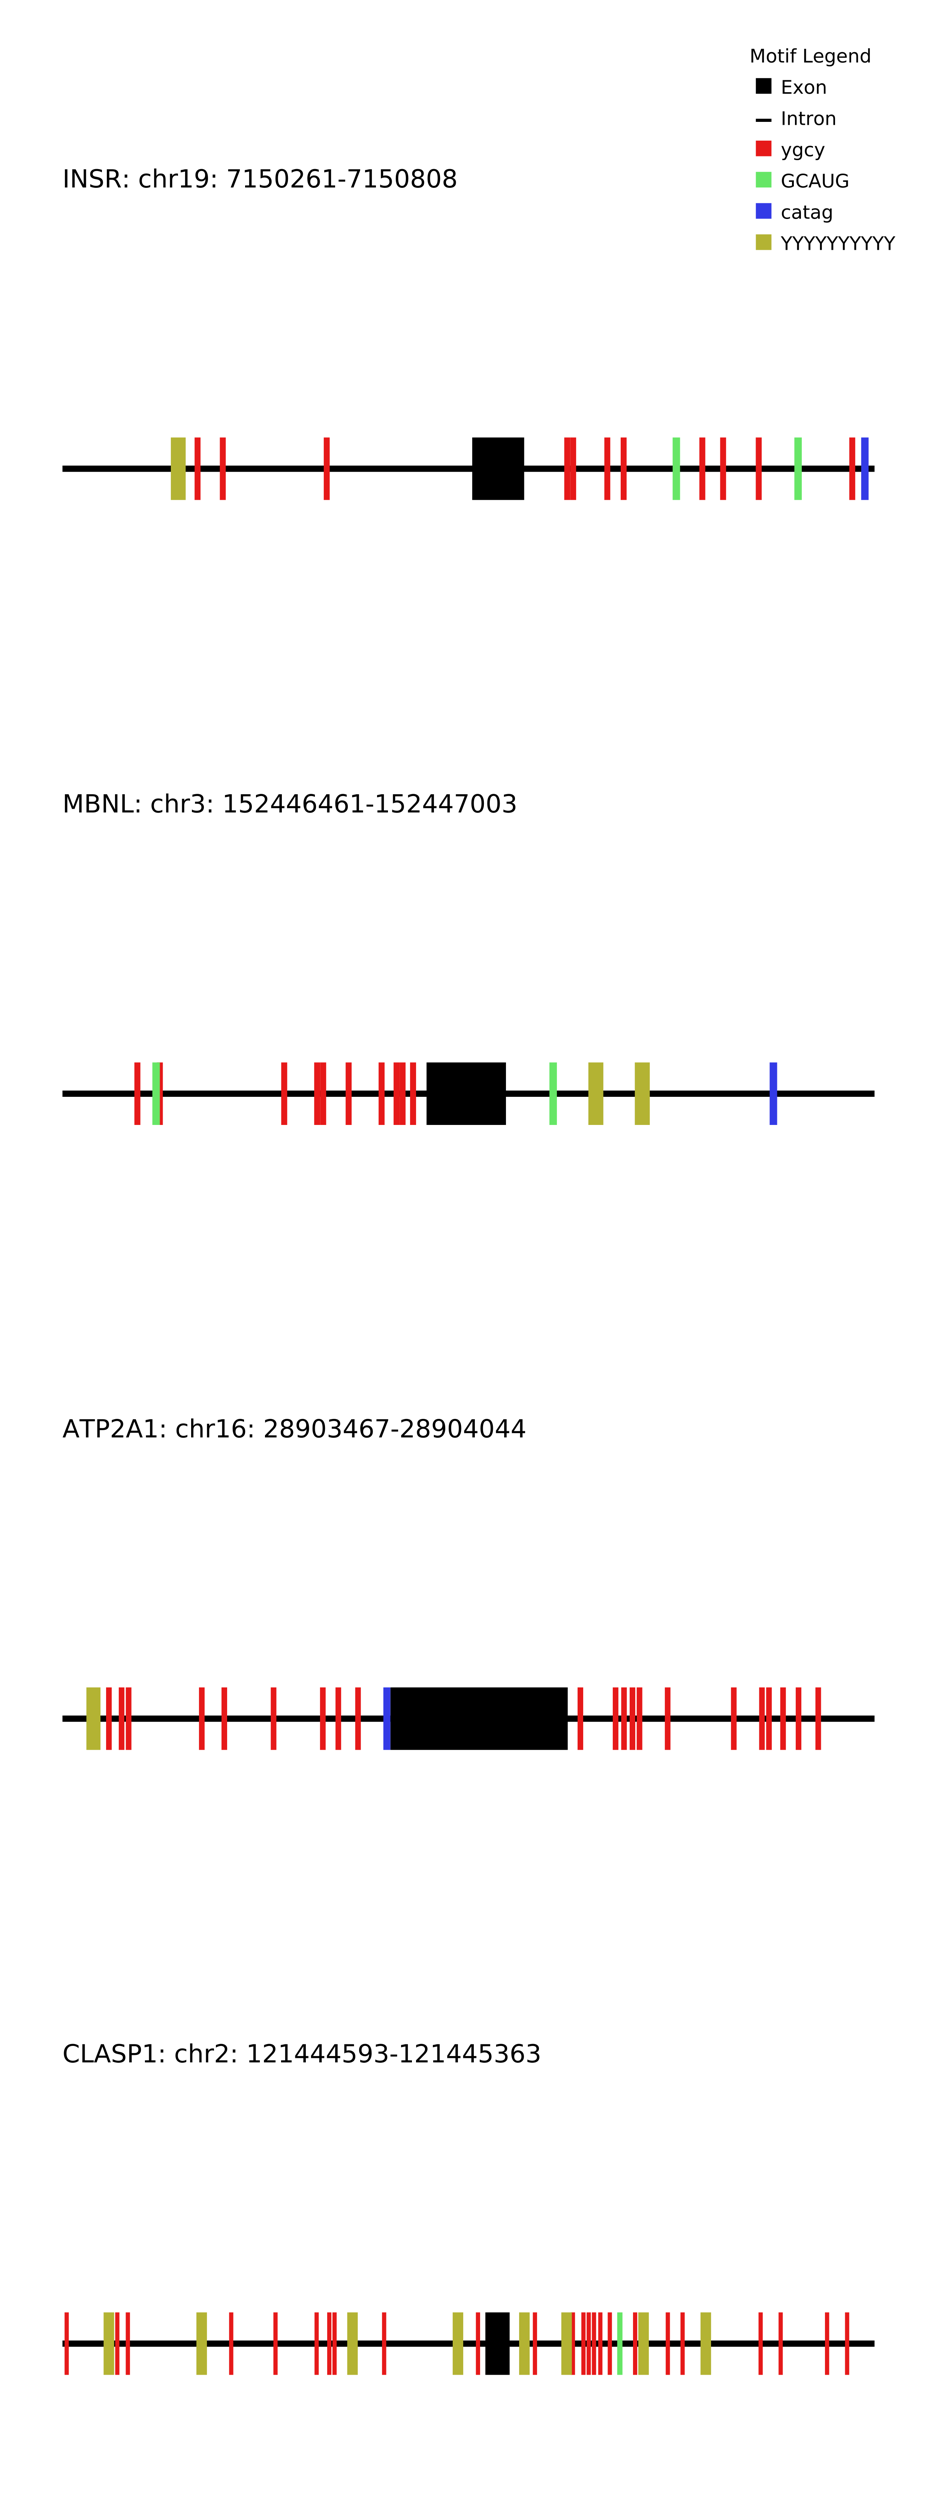 <?xml version="1.0" encoding="UTF-8"?>
<svg xmlns="http://www.w3.org/2000/svg" xmlns:xlink="http://www.w3.org/1999/xlink" width="1500pt" height="4000pt" viewBox="0 0 1500 4000" version="1.1">
<defs>
<g>
<symbol overflow="visible" id="glyph0-0">
<path style="stroke:none;" d="M 2 7.078 L 2 -28.203 L 22 -28.203 L 22 7.078 Z M 4.234 4.844 L 19.766 4.844 L 19.766 -25.953 L 4.234 -25.953 Z M 4.234 4.844 "/>
</symbol>
<symbol overflow="visible" id="glyph0-1">
<path style="stroke:none;" d="M 3.922 -29.156 L 7.875 -29.156 L 7.875 0 L 3.922 0 Z M 3.922 -29.156 "/>
</symbol>
<symbol overflow="visible" id="glyph0-2">
<path style="stroke:none;" d="M 3.922 -29.156 L 9.234 -29.156 L 22.172 -4.766 L 22.172 -29.156 L 26 -29.156 L 26 0 L 20.688 0 L 7.75 -24.391 L 7.75 0 L 3.922 0 Z M 3.922 -29.156 "/>
</symbol>
<symbol overflow="visible" id="glyph0-3">
<path style="stroke:none;" d="M 21.406 -28.203 L 21.406 -24.359 C 19.906 -25.078 18.488 -25.609 17.156 -25.953 C 15.832 -26.305 14.555 -26.484 13.328 -26.484 C 11.172 -26.484 9.508 -26.066 8.344 -25.234 C 7.188 -24.398 6.609 -23.219 6.609 -21.688 C 6.609 -20.395 6.992 -19.422 7.766 -18.766 C 8.535 -18.109 10.004 -17.578 12.172 -17.172 L 14.547 -16.688 C 17.492 -16.125 19.664 -15.133 21.062 -13.719 C 22.469 -12.312 23.172 -10.422 23.172 -8.047 C 23.172 -5.223 22.223 -3.082 20.328 -1.625 C 18.43 -0.164 15.656 0.562 12 0.562 C 10.613 0.562 9.141 0.406 7.578 0.094 C 6.023 -0.219 4.414 -0.68 2.75 -1.297 L 2.75 -5.359 C 4.352 -4.453 5.922 -3.77 7.453 -3.312 C 8.992 -2.863 10.508 -2.641 12 -2.641 C 14.25 -2.641 15.984 -3.082 17.203 -3.969 C 18.43 -4.852 19.047 -6.113 19.047 -7.75 C 19.047 -9.188 18.602 -10.305 17.719 -11.109 C 16.844 -11.922 15.406 -12.531 13.406 -12.938 L 11 -13.406 C 8.051 -13.988 5.922 -14.906 4.609 -16.156 C 3.297 -17.406 2.641 -19.145 2.641 -21.375 C 2.641 -23.945 3.547 -25.973 5.359 -27.453 C 7.18 -28.941 9.688 -29.688 12.875 -29.688 C 14.238 -29.688 15.629 -29.562 17.047 -29.312 C 18.473 -29.07 19.926 -28.703 21.406 -28.203 Z M 21.406 -28.203 "/>
</symbol>
<symbol overflow="visible" id="glyph0-4">
<path style="stroke:none;" d="M 17.75 -13.672 C 18.602 -13.391 19.426 -12.781 20.219 -11.844 C 21.02 -10.906 21.828 -9.613 22.641 -7.969 L 26.641 0 L 22.406 0 L 18.672 -7.484 C 17.711 -9.43 16.781 -10.723 15.875 -11.359 C 14.969 -12.004 13.734 -12.328 12.172 -12.328 L 7.875 -12.328 L 7.875 0 L 3.922 0 L 3.922 -29.156 L 12.828 -29.156 C 16.16 -29.156 18.645 -28.457 20.281 -27.062 C 21.926 -25.676 22.75 -23.578 22.75 -20.766 C 22.75 -18.93 22.32 -17.406 21.469 -16.188 C 20.625 -14.977 19.383 -14.141 17.75 -13.672 Z M 7.875 -25.922 L 7.875 -15.562 L 12.828 -15.562 C 14.734 -15.562 16.172 -16 17.141 -16.875 C 18.109 -17.758 18.594 -19.055 18.594 -20.766 C 18.594 -22.473 18.109 -23.758 17.141 -24.625 C 16.172 -25.488 14.734 -25.922 12.828 -25.922 Z M 7.875 -25.922 "/>
</symbol>
<symbol overflow="visible" id="glyph0-5">
<path style="stroke:none;" d="M 4.688 -4.969 L 8.812 -4.969 L 8.812 0 L 4.688 0 Z M 4.688 -20.688 L 8.812 -20.688 L 8.812 -15.719 L 4.688 -15.719 Z M 4.688 -20.688 "/>
</symbol>
<symbol overflow="visible" id="glyph0-6">
<path style="stroke:none;" d=""/>
</symbol>
<symbol overflow="visible" id="glyph0-7">
<path style="stroke:none;" d="M 19.516 -21.031 L 19.516 -17.672 C 18.492 -18.234 17.473 -18.656 16.453 -18.938 C 15.43 -19.219 14.398 -19.359 13.359 -19.359 C 11.023 -19.359 9.211 -18.617 7.922 -17.141 C 6.641 -15.66 6 -13.586 6 -10.922 C 6 -8.254 6.641 -6.18 7.922 -4.703 C 9.211 -3.223 11.023 -2.484 13.359 -2.484 C 14.398 -2.484 15.43 -2.625 16.453 -2.906 C 17.473 -3.188 18.492 -3.602 19.516 -4.156 L 19.516 -0.844 C 18.516 -0.375 17.473 -0.023 16.391 0.203 C 15.316 0.441 14.176 0.562 12.969 0.562 C 9.676 0.562 7.055 -0.469 5.109 -2.531 C 3.172 -4.602 2.203 -7.398 2.203 -10.922 C 2.203 -14.484 3.18 -17.285 5.141 -19.328 C 7.109 -21.379 9.797 -22.406 13.203 -22.406 C 14.305 -22.406 15.383 -22.289 16.438 -22.062 C 17.5 -21.832 18.523 -21.488 19.516 -21.031 Z M 19.516 -21.031 "/>
</symbol>
<symbol overflow="visible" id="glyph0-8">
<path style="stroke:none;" d="M 21.953 -13.203 L 21.953 0 L 18.359 0 L 18.359 -13.094 C 18.359 -15.156 17.953 -16.703 17.141 -17.734 C 16.336 -18.766 15.129 -19.281 13.516 -19.281 C 11.578 -19.281 10.047 -18.66 8.922 -17.422 C 7.805 -16.18 7.25 -14.492 7.25 -12.359 L 7.25 0 L 3.641 0 L 3.641 -30.391 L 7.25 -30.391 L 7.25 -18.484 C 8.102 -19.797 9.113 -20.773 10.281 -21.422 C 11.445 -22.078 12.789 -22.406 14.312 -22.406 C 16.832 -22.406 18.734 -21.625 20.016 -20.062 C 21.305 -18.508 21.953 -16.223 21.953 -13.203 Z M 21.953 -13.203 "/>
</symbol>
<symbol overflow="visible" id="glyph0-9">
<path style="stroke:none;" d="M 16.453 -18.516 C 16.047 -18.754 15.602 -18.926 15.125 -19.031 C 14.656 -19.145 14.133 -19.203 13.562 -19.203 C 11.531 -19.203 9.969 -18.539 8.875 -17.219 C 7.789 -15.895 7.25 -14 7.25 -11.531 L 7.25 0 L 3.641 0 L 3.641 -21.875 L 7.25 -21.875 L 7.25 -18.484 C 8 -19.805 8.977 -20.789 10.188 -21.438 C 11.406 -22.082 12.879 -22.406 14.609 -22.406 C 14.859 -22.406 15.129 -22.391 15.422 -22.359 C 15.723 -22.328 16.055 -22.273 16.422 -22.203 Z M 16.453 -18.516 "/>
</symbol>
<symbol overflow="visible" id="glyph0-10">
<path style="stroke:none;" d="M 4.969 -3.328 L 11.406 -3.328 L 11.406 -25.562 L 4.391 -24.156 L 4.391 -27.75 L 11.375 -29.156 L 15.312 -29.156 L 15.312 -3.328 L 21.766 -3.328 L 21.766 0 L 4.969 0 Z M 4.969 -3.328 "/>
</symbol>
<symbol overflow="visible" id="glyph0-11">
<path style="stroke:none;" d="M 4.391 -0.609 L 4.391 -4.203 C 5.379 -3.734 6.379 -3.375 7.391 -3.125 C 8.41 -2.875 9.41 -2.75 10.391 -2.75 C 12.992 -2.75 14.984 -3.625 16.359 -5.375 C 17.734 -7.133 18.52 -9.797 18.719 -13.359 C 17.957 -12.242 17 -11.383 15.844 -10.781 C 14.688 -10.188 13.406 -9.891 12 -9.891 C 9.082 -9.891 6.77 -10.77 5.062 -12.531 C 3.363 -14.289 2.516 -16.703 2.516 -19.766 C 2.516 -22.766 3.398 -25.164 5.172 -26.969 C 6.941 -28.781 9.301 -29.688 12.25 -29.688 C 15.625 -29.688 18.195 -28.395 19.969 -25.812 C 21.75 -23.227 22.641 -19.473 22.641 -14.547 C 22.641 -9.953 21.547 -6.285 19.359 -3.547 C 17.18 -0.805 14.25 0.562 10.562 0.562 C 9.57 0.562 8.566 0.461 7.547 0.266 C 6.535 0.078 5.484 -0.211 4.391 -0.609 Z M 12.25 -12.969 C 14.02 -12.969 15.422 -13.57 16.453 -14.781 C 17.492 -16 18.016 -17.66 18.016 -19.766 C 18.016 -21.859 17.492 -23.516 16.453 -24.734 C 15.422 -25.953 14.02 -26.562 12.25 -26.562 C 10.477 -26.562 9.07 -25.953 8.031 -24.734 C 7 -23.516 6.484 -21.859 6.484 -19.766 C 6.484 -17.66 7 -16 8.031 -14.781 C 9.07 -13.57 10.477 -12.969 12.25 -12.969 Z M 12.25 -12.969 "/>
</symbol>
<symbol overflow="visible" id="glyph0-12">
<path style="stroke:none;" d="M 3.281 -29.156 L 22.031 -29.156 L 22.031 -27.484 L 11.453 0 L 7.328 0 L 17.281 -25.844 L 3.281 -25.844 Z M 3.281 -29.156 "/>
</symbol>
<symbol overflow="visible" id="glyph0-13">
<path style="stroke:none;" d="M 4.312 -29.156 L 19.812 -29.156 L 19.812 -25.844 L 7.938 -25.844 L 7.938 -18.688 C 8.508 -18.883 9.082 -19.031 9.656 -19.125 C 10.227 -19.227 10.801 -19.281 11.375 -19.281 C 14.625 -19.281 17.195 -18.383 19.094 -16.594 C 21 -14.812 21.953 -12.398 21.953 -9.359 C 21.953 -6.223 20.973 -3.785 19.016 -2.047 C 17.066 -0.305 14.316 0.562 10.766 0.562 C 9.535 0.562 8.285 0.457 7.016 0.25 C 5.754 0.039 4.445 -0.27 3.094 -0.688 L 3.094 -4.656 C 4.258 -4.008 5.469 -3.531 6.719 -3.219 C 7.969 -2.906 9.289 -2.75 10.688 -2.75 C 12.938 -2.75 14.719 -3.344 16.031 -4.531 C 17.352 -5.719 18.016 -7.328 18.016 -9.359 C 18.016 -11.391 17.352 -12.992 16.031 -14.172 C 14.719 -15.359 12.938 -15.953 10.688 -15.953 C 9.633 -15.953 8.582 -15.832 7.531 -15.594 C 6.477 -15.363 5.406 -15.004 4.312 -14.516 Z M 4.312 -29.156 "/>
</symbol>
<symbol overflow="visible" id="glyph0-14">
<path style="stroke:none;" d="M 12.719 -26.562 C 10.688 -26.562 9.16 -25.562 8.141 -23.562 C 7.117 -21.562 6.609 -18.555 6.609 -14.547 C 6.609 -10.555 7.117 -7.562 8.141 -5.562 C 9.16 -3.562 10.688 -2.562 12.719 -2.562 C 14.758 -2.562 16.289 -3.562 17.312 -5.562 C 18.332 -7.562 18.844 -10.555 18.844 -14.547 C 18.844 -18.555 18.332 -21.562 17.312 -23.562 C 16.289 -25.562 14.758 -26.562 12.719 -26.562 Z M 12.719 -29.688 C 15.988 -29.688 18.484 -28.395 20.203 -25.812 C 21.93 -23.227 22.797 -19.473 22.797 -14.547 C 22.797 -9.641 21.93 -5.895 20.203 -3.312 C 18.484 -0.727 15.988 0.562 12.719 0.562 C 9.445 0.562 6.945 -0.727 5.219 -3.312 C 3.5 -5.895 2.641 -9.641 2.641 -14.547 C 2.641 -19.473 3.5 -23.227 5.219 -25.812 C 6.945 -28.395 9.445 -29.688 12.719 -29.688 Z M 12.719 -29.688 "/>
</symbol>
<symbol overflow="visible" id="glyph0-15">
<path style="stroke:none;" d="M 7.672 -3.328 L 21.453 -3.328 L 21.453 0 L 2.938 0 L 2.938 -3.328 C 4.426 -4.867 6.461 -6.945 9.047 -9.562 C 11.641 -12.176 13.266 -13.859 13.922 -14.609 C 15.191 -16.023 16.078 -17.223 16.578 -18.203 C 17.078 -19.191 17.328 -20.16 17.328 -21.109 C 17.328 -22.66 16.781 -23.926 15.688 -24.906 C 14.602 -25.883 13.191 -26.375 11.453 -26.375 C 10.211 -26.375 8.906 -26.156 7.531 -25.719 C 6.156 -25.289 4.688 -24.641 3.125 -23.766 L 3.125 -27.75 C 4.719 -28.395 6.203 -28.879 7.578 -29.203 C 8.961 -29.523 10.227 -29.688 11.375 -29.688 C 14.395 -29.688 16.801 -28.93 18.594 -27.422 C 20.395 -25.91 21.297 -23.895 21.297 -21.375 C 21.297 -20.176 21.066 -19.035 20.609 -17.953 C 20.16 -16.879 19.348 -15.613 18.172 -14.156 C 17.836 -13.781 16.797 -12.691 15.047 -10.891 C 13.305 -9.086 10.848 -6.566 7.672 -3.328 Z M 7.672 -3.328 "/>
</symbol>
<symbol overflow="visible" id="glyph0-16">
<path style="stroke:none;" d="M 13.203 -16.156 C 11.43 -16.156 10.023 -15.547 8.984 -14.328 C 7.953 -13.117 7.438 -11.461 7.438 -9.359 C 7.438 -7.266 7.953 -5.609 8.984 -4.391 C 10.023 -3.172 11.43 -2.562 13.203 -2.562 C 14.973 -2.562 16.375 -3.172 17.406 -4.391 C 18.445 -5.609 18.969 -7.266 18.969 -9.359 C 18.969 -11.461 18.445 -13.117 17.406 -14.328 C 16.375 -15.547 14.973 -16.156 13.203 -16.156 Z M 21.031 -28.516 L 21.031 -24.922 C 20.039 -25.391 19.039 -25.75 18.031 -26 C 17.031 -26.25 16.035 -26.375 15.047 -26.375 C 12.441 -26.375 10.453 -25.492 9.078 -23.734 C 7.703 -21.973 6.914 -19.316 6.719 -15.766 C 7.488 -16.898 8.453 -17.77 9.609 -18.375 C 10.766 -18.977 12.039 -19.281 13.438 -19.281 C 16.363 -19.281 18.676 -18.391 20.375 -16.609 C 22.082 -14.836 22.938 -12.422 22.938 -9.359 C 22.938 -6.359 22.051 -3.953 20.281 -2.141 C 18.508 -0.336 16.148 0.562 13.203 0.562 C 9.828 0.562 7.25 -0.727 5.469 -3.312 C 3.688 -5.895 2.797 -9.641 2.797 -14.547 C 2.797 -19.16 3.891 -22.836 6.078 -25.578 C 8.266 -28.316 11.203 -29.688 14.891 -29.688 C 15.879 -29.688 16.875 -29.586 17.875 -29.391 C 18.883 -29.203 19.938 -28.91 21.031 -28.516 Z M 21.031 -28.516 "/>
</symbol>
<symbol overflow="visible" id="glyph0-17">
<path style="stroke:none;" d="M 1.953 -12.562 L 12.484 -12.562 L 12.484 -9.359 L 1.953 -9.359 Z M 1.953 -12.562 "/>
</symbol>
<symbol overflow="visible" id="glyph0-18">
<path style="stroke:none;" d="M 12.719 -13.844 C 10.844 -13.844 9.367 -13.344 8.297 -12.344 C 7.223 -11.344 6.688 -9.961 6.688 -8.203 C 6.688 -6.441 7.223 -5.062 8.297 -4.062 C 9.367 -3.062 10.844 -2.562 12.719 -2.562 C 14.594 -2.562 16.066 -3.066 17.141 -4.078 C 18.223 -5.086 18.766 -6.461 18.766 -8.203 C 18.766 -9.961 18.227 -11.344 17.156 -12.344 C 16.082 -13.344 14.602 -13.844 12.719 -13.844 Z M 8.766 -15.531 C 7.078 -15.945 5.758 -16.734 4.812 -17.891 C 3.875 -19.047 3.406 -20.457 3.406 -22.125 C 3.406 -24.457 4.234 -26.301 5.891 -27.656 C 7.547 -29.008 9.82 -29.688 12.719 -29.688 C 15.625 -29.688 17.898 -29.008 19.547 -27.656 C 21.203 -26.301 22.031 -24.457 22.031 -22.125 C 22.031 -20.457 21.555 -19.047 20.609 -17.891 C 19.672 -16.734 18.363 -15.945 16.688 -15.531 C 18.582 -15.082 20.062 -14.211 21.125 -12.922 C 22.188 -11.641 22.719 -10.066 22.719 -8.203 C 22.719 -5.379 21.852 -3.211 20.125 -1.703 C 18.406 -0.191 15.938 0.562 12.719 0.562 C 9.5 0.562 7.023 -0.191 5.297 -1.703 C 3.578 -3.211 2.719 -5.379 2.719 -8.203 C 2.719 -10.066 3.25 -11.641 4.312 -12.922 C 5.383 -14.211 6.867 -15.082 8.766 -15.531 Z M 7.328 -21.766 C 7.328 -20.254 7.797 -19.07 8.734 -18.219 C 9.68 -17.375 11.008 -16.953 12.719 -16.953 C 14.406 -16.953 15.727 -17.375 16.688 -18.219 C 17.645 -19.07 18.125 -20.254 18.125 -21.766 C 18.125 -23.273 17.645 -24.453 16.688 -25.297 C 15.727 -26.141 14.406 -26.562 12.719 -26.562 C 11.008 -26.562 9.68 -26.141 8.734 -25.297 C 7.797 -24.453 7.328 -23.273 7.328 -21.766 Z M 7.328 -21.766 "/>
</symbol>
<symbol overflow="visible" id="glyph0-19">
<path style="stroke:none;" d="M 3.922 -29.156 L 9.812 -29.156 L 17.25 -9.312 L 24.734 -29.156 L 30.609 -29.156 L 30.609 0 L 26.766 0 L 26.766 -25.609 L 19.234 -5.609 L 15.281 -5.609 L 7.75 -25.609 L 7.75 0 L 3.922 0 Z M 3.922 -29.156 "/>
</symbol>
<symbol overflow="visible" id="glyph0-20">
<path style="stroke:none;" d="M 7.875 -13.922 L 7.875 -3.25 L 14.203 -3.25 C 16.328 -3.25 17.898 -3.688 18.922 -4.562 C 19.941 -5.438 20.453 -6.781 20.453 -8.594 C 20.453 -10.414 19.941 -11.758 18.922 -12.625 C 17.898 -13.488 16.328 -13.922 14.203 -13.922 Z M 7.875 -25.922 L 7.875 -17.125 L 13.719 -17.125 C 15.645 -17.125 17.078 -17.484 18.016 -18.203 C 18.961 -18.93 19.438 -20.039 19.438 -21.531 C 19.438 -23 18.961 -24.098 18.016 -24.828 C 17.078 -25.555 15.645 -25.922 13.719 -25.922 Z M 3.922 -29.156 L 14 -29.156 C 17.008 -29.156 19.328 -28.531 20.953 -27.281 C 22.586 -26.031 23.406 -24.254 23.406 -21.953 C 23.406 -20.172 22.988 -18.75 22.156 -17.688 C 21.32 -16.633 20.098 -15.977 18.484 -15.719 C 20.422 -15.301 21.926 -14.43 23 -13.109 C 24.07 -11.797 24.609 -10.148 24.609 -8.172 C 24.609 -5.566 23.723 -3.551 21.953 -2.125 C 20.18 -0.707 17.66 0 14.391 0 L 3.922 0 Z M 3.922 -29.156 "/>
</symbol>
<symbol overflow="visible" id="glyph0-21">
<path style="stroke:none;" d="M 3.922 -29.156 L 7.875 -29.156 L 7.875 -3.328 L 22.078 -3.328 L 22.078 0 L 3.922 0 Z M 3.922 -29.156 "/>
</symbol>
<symbol overflow="visible" id="glyph0-22">
<path style="stroke:none;" d="M 16.234 -15.719 C 18.117 -15.32 19.594 -14.484 20.656 -13.203 C 21.719 -11.93 22.25 -10.359 22.25 -8.484 C 22.25 -5.598 21.258 -3.367 19.281 -1.797 C 17.301 -0.223 14.488 0.562 10.844 0.562 C 9.613 0.562 8.352 0.441 7.062 0.203 C 5.77 -0.035 4.43 -0.395 3.047 -0.875 L 3.047 -4.688 C 4.141 -4.051 5.336 -3.566 6.641 -3.234 C 7.941 -2.91 9.301 -2.75 10.719 -2.75 C 13.195 -2.75 15.082 -3.238 16.375 -4.219 C 17.676 -5.195 18.328 -6.617 18.328 -8.484 C 18.328 -10.203 17.723 -11.547 16.516 -12.516 C 15.305 -13.484 13.629 -13.969 11.484 -13.969 L 8.094 -13.969 L 8.094 -17.203 L 11.641 -17.203 C 13.578 -17.203 15.062 -17.586 16.094 -18.359 C 17.125 -19.141 17.641 -20.258 17.641 -21.719 C 17.641 -23.219 17.109 -24.367 16.047 -25.172 C 14.984 -25.973 13.461 -26.375 11.484 -26.375 C 10.398 -26.375 9.238 -26.254 8 -26.016 C 6.77 -25.785 5.41 -25.422 3.922 -24.922 L 3.922 -28.438 C 5.422 -28.852 6.82 -29.164 8.125 -29.375 C 9.438 -29.582 10.676 -29.688 11.844 -29.688 C 14.832 -29.688 17.195 -29.004 18.938 -27.641 C 20.688 -26.285 21.562 -24.445 21.562 -22.125 C 21.562 -20.508 21.098 -19.145 20.172 -18.031 C 19.254 -16.926 17.941 -16.156 16.234 -15.719 Z M 16.234 -15.719 "/>
</symbol>
<symbol overflow="visible" id="glyph0-23">
<path style="stroke:none;" d="M 15.125 -25.719 L 5.156 -10.156 L 15.125 -10.156 Z M 14.078 -29.156 L 19.047 -29.156 L 19.047 -10.156 L 23.203 -10.156 L 23.203 -6.875 L 19.047 -6.875 L 19.047 0 L 15.125 0 L 15.125 -6.875 L 1.953 -6.875 L 1.953 -10.688 Z M 14.078 -29.156 "/>
</symbol>
<symbol overflow="visible" id="glyph0-24">
<path style="stroke:none;" d="M 13.672 -25.281 L 8.328 -10.766 L 19.047 -10.766 Z M 11.453 -29.156 L 15.922 -29.156 L 27.031 0 L 22.938 0 L 20.281 -7.484 L 7.125 -7.484 L 4.469 0 L 0.312 0 Z M 11.453 -29.156 "/>
</symbol>
<symbol overflow="visible" id="glyph0-25">
<path style="stroke:none;" d="M -0.125 -29.156 L 24.547 -29.156 L 24.547 -25.844 L 14.203 -25.844 L 14.203 0 L 10.234 0 L 10.234 -25.844 L -0.125 -25.844 Z M -0.125 -29.156 "/>
</symbol>
<symbol overflow="visible" id="glyph0-26">
<path style="stroke:none;" d="M 7.875 -25.922 L 7.875 -14.969 L 12.828 -14.969 C 14.672 -14.969 16.094 -15.441 17.094 -16.391 C 18.094 -17.336 18.594 -18.691 18.594 -20.453 C 18.594 -22.191 18.094 -23.535 17.094 -24.484 C 16.094 -25.441 14.672 -25.922 12.828 -25.922 Z M 3.922 -29.156 L 12.828 -29.156 C 16.098 -29.156 18.566 -28.414 20.234 -26.938 C 21.91 -25.469 22.75 -23.305 22.75 -20.453 C 22.75 -17.578 21.91 -15.398 20.234 -13.922 C 18.566 -12.453 16.098 -11.719 12.828 -11.719 L 7.875 -11.719 L 7.875 0 L 3.922 0 Z M 3.922 -29.156 "/>
</symbol>
<symbol overflow="visible" id="glyph0-27">
<path style="stroke:none;" d="M 25.766 -26.922 L 25.766 -22.75 C 24.43 -23.988 23.016 -24.914 21.516 -25.531 C 20.016 -26.145 18.414 -26.453 16.719 -26.453 C 13.383 -26.453 10.832 -25.43 9.062 -23.391 C 7.289 -21.348 6.406 -18.398 6.406 -14.547 C 6.406 -10.711 7.289 -7.773 9.062 -5.734 C 10.832 -3.691 13.383 -2.672 16.719 -2.672 C 18.414 -2.672 20.016 -2.977 21.516 -3.594 C 23.016 -4.207 24.43 -5.133 25.766 -6.375 L 25.766 -2.25 C 24.379 -1.312 22.914 -0.609 21.375 -0.141 C 19.832 0.328 18.203 0.562 16.484 0.562 C 12.066 0.562 8.586 -0.785 6.047 -3.484 C 3.516 -6.191 2.25 -9.879 2.25 -14.547 C 2.25 -19.234 3.516 -22.926 6.047 -25.625 C 8.586 -28.332 12.066 -29.688 16.484 -29.688 C 18.234 -29.688 19.879 -29.453 21.422 -28.984 C 22.961 -28.523 24.41 -27.836 25.766 -26.922 Z M 25.766 -26.922 "/>
</symbol>
<symbol overflow="visible" id="glyph1-0">
<path style="stroke:none;" d="M 1.5 5.297 L 1.5 -21.156 L 16.5 -21.156 L 16.5 5.297 Z M 3.172 3.641 L 14.828 3.641 L 14.828 -19.469 L 3.172 -19.469 Z M 3.172 3.641 "/>
</symbol>
<symbol overflow="visible" id="glyph1-1">
<path style="stroke:none;" d="M 2.938 -21.875 L 7.359 -21.875 L 12.938 -6.984 L 18.547 -21.875 L 22.953 -21.875 L 22.953 0 L 20.062 0 L 20.062 -19.203 L 14.422 -4.203 L 11.453 -4.203 L 5.812 -19.203 L 5.812 0 L 2.938 0 Z M 2.938 -21.875 "/>
</symbol>
<symbol overflow="visible" id="glyph1-2">
<path style="stroke:none;" d="M 9.188 -14.516 C 7.738 -14.516 6.594 -13.953 5.75 -12.828 C 4.914 -11.703 4.5 -10.156 4.5 -8.188 C 4.5 -6.227 4.914 -4.68 5.75 -3.547 C 6.582 -2.422 7.727 -1.859 9.188 -1.859 C 10.625 -1.859 11.758 -2.426 12.594 -3.562 C 13.438 -4.695 13.859 -6.238 13.859 -8.188 C 13.859 -10.133 13.438 -11.676 12.594 -12.812 C 11.758 -13.945 10.625 -14.516 9.188 -14.516 Z M 9.188 -16.797 C 11.531 -16.797 13.367 -16.035 14.703 -14.516 C 16.047 -12.992 16.719 -10.883 16.719 -8.188 C 16.719 -5.5 16.047 -3.391 14.703 -1.859 C 13.367 -0.336 11.531 0.422 9.188 0.422 C 6.832 0.422 4.988 -0.336 3.656 -1.859 C 2.32 -3.391 1.656 -5.5 1.656 -8.188 C 1.656 -10.883 2.32 -12.992 3.656 -14.516 C 4.988 -16.035 6.832 -16.797 9.188 -16.797 Z M 9.188 -16.797 "/>
</symbol>
<symbol overflow="visible" id="glyph1-3">
<path style="stroke:none;" d="M 5.5 -21.062 L 5.5 -16.406 L 11.047 -16.406 L 11.047 -14.312 L 5.5 -14.312 L 5.5 -5.406 C 5.5 -4.07 5.68 -3.211 6.047 -2.828 C 6.41 -2.441 7.156 -2.25 8.281 -2.25 L 11.047 -2.25 L 11.047 0 L 8.281 0 C 6.195 0 4.758 -0.383 3.969 -1.156 C 3.176 -1.938 2.781 -3.352 2.781 -5.406 L 2.781 -14.312 L 0.812 -14.312 L 0.812 -16.406 L 2.781 -16.406 L 2.781 -21.062 Z M 5.5 -21.062 "/>
</symbol>
<symbol overflow="visible" id="glyph1-4">
<path style="stroke:none;" d="M 2.828 -16.406 L 5.516 -16.406 L 5.516 0 L 2.828 0 Z M 2.828 -22.797 L 5.516 -22.797 L 5.516 -19.375 L 2.828 -19.375 Z M 2.828 -22.797 "/>
</symbol>
<symbol overflow="visible" id="glyph1-5">
<path style="stroke:none;" d="M 11.141 -22.797 L 11.141 -20.547 L 8.562 -20.547 C 7.594 -20.547 6.922 -20.348 6.547 -19.953 C 6.172 -19.566 5.984 -18.867 5.984 -17.859 L 5.984 -16.406 L 10.422 -16.406 L 10.422 -14.312 L 5.984 -14.312 L 5.984 0 L 3.266 0 L 3.266 -14.312 L 0.688 -14.312 L 0.688 -16.406 L 3.266 -16.406 L 3.266 -17.547 C 3.266 -19.367 3.688 -20.695 4.531 -21.531 C 5.383 -22.375 6.734 -22.797 8.578 -22.797 Z M 11.141 -22.797 "/>
</symbol>
<symbol overflow="visible" id="glyph1-6">
<path style="stroke:none;" d=""/>
</symbol>
<symbol overflow="visible" id="glyph1-7">
<path style="stroke:none;" d="M 2.938 -21.875 L 5.906 -21.875 L 5.906 -2.484 L 16.547 -2.484 L 16.547 0 L 2.938 0 Z M 2.938 -21.875 "/>
</symbol>
<symbol overflow="visible" id="glyph1-8">
<path style="stroke:none;" d="M 16.859 -8.875 L 16.859 -7.562 L 4.469 -7.562 C 4.582 -5.707 5.141 -4.289 6.141 -3.312 C 7.141 -2.344 8.535 -1.859 10.328 -1.859 C 11.359 -1.859 12.359 -1.984 13.328 -2.234 C 14.305 -2.492 15.273 -2.879 16.234 -3.391 L 16.234 -0.828 C 15.266 -0.422 14.27 -0.113 13.25 0.094 C 12.238 0.312 11.211 0.422 10.172 0.422 C 7.547 0.422 5.469 -0.336 3.938 -1.859 C 2.414 -3.379 1.656 -5.441 1.656 -8.047 C 1.656 -10.734 2.379 -12.863 3.828 -14.438 C 5.273 -16.008 7.234 -16.797 9.703 -16.797 C 11.91 -16.797 13.656 -16.086 14.938 -14.672 C 16.219 -13.254 16.859 -11.32 16.859 -8.875 Z M 14.172 -9.672 C 14.148 -11.141 13.734 -12.312 12.922 -13.188 C 12.117 -14.07 11.055 -14.516 9.734 -14.516 C 8.223 -14.516 7.016 -14.086 6.109 -13.234 C 5.211 -12.391 4.695 -11.195 4.562 -9.656 Z M 14.172 -9.672 "/>
</symbol>
<symbol overflow="visible" id="glyph1-9">
<path style="stroke:none;" d="M 13.625 -8.391 C 13.625 -10.348 13.219 -11.863 12.406 -12.938 C 11.602 -14.008 10.477 -14.547 9.031 -14.547 C 7.582 -14.547 6.453 -14.008 5.641 -12.938 C 4.836 -11.863 4.438 -10.348 4.438 -8.391 C 4.438 -6.453 4.836 -4.941 5.641 -3.859 C 6.453 -2.785 7.582 -2.25 9.031 -2.25 C 10.477 -2.25 11.602 -2.785 12.406 -3.859 C 13.219 -4.941 13.625 -6.453 13.625 -8.391 Z M 16.312 -2.031 C 16.312 0.758 15.691 2.832 14.453 4.188 C 13.211 5.551 11.316 6.234 8.766 6.234 C 7.816 6.234 6.922 6.16 6.078 6.016 C 5.234 5.879 4.422 5.664 3.641 5.375 L 3.641 2.75 C 4.422 3.188 5.195 3.504 5.969 3.703 C 6.75 3.91 7.535 4.016 8.328 4.016 C 10.098 4.016 11.422 3.551 12.297 2.625 C 13.18 1.707 13.625 0.316 13.625 -1.547 L 13.625 -2.891 C 13.062 -1.922 12.348 -1.195 11.484 -0.719 C 10.617 -0.238 9.578 0 8.359 0 C 6.348 0 4.727 -0.766 3.5 -2.297 C 2.27 -3.828 1.656 -5.859 1.656 -8.391 C 1.656 -10.93 2.27 -12.969 3.5 -14.5 C 4.727 -16.031 6.348 -16.797 8.359 -16.797 C 9.578 -16.797 10.617 -16.555 11.484 -16.078 C 12.348 -15.598 13.062 -14.879 13.625 -13.922 L 13.625 -16.406 L 16.312 -16.406 Z M 16.312 -2.031 "/>
</symbol>
<symbol overflow="visible" id="glyph1-10">
<path style="stroke:none;" d="M 16.469 -9.906 L 16.469 0 L 13.766 0 L 13.766 -9.812 C 13.766 -11.363 13.461 -12.523 12.859 -13.297 C 12.254 -14.066 11.348 -14.453 10.141 -14.453 C 8.68 -14.453 7.531 -13.988 6.688 -13.062 C 5.852 -12.133 5.438 -10.867 5.438 -9.266 L 5.438 0 L 2.719 0 L 2.719 -16.406 L 5.438 -16.406 L 5.438 -13.859 C 6.082 -14.848 6.844 -15.582 7.719 -16.062 C 8.594 -16.551 9.598 -16.797 10.734 -16.797 C 12.617 -16.797 14.047 -16.211 15.016 -15.047 C 15.984 -13.879 16.469 -12.164 16.469 -9.906 Z M 16.469 -9.906 "/>
</symbol>
<symbol overflow="visible" id="glyph1-11">
<path style="stroke:none;" d="M 13.625 -13.922 L 13.625 -22.797 L 16.312 -22.797 L 16.312 0 L 13.625 0 L 13.625 -2.469 C 13.062 -1.488 12.348 -0.758 11.484 -0.281 C 10.617 0.188 9.578 0.422 8.359 0.422 C 6.379 0.422 4.766 -0.367 3.516 -1.953 C 2.273 -3.535 1.656 -5.613 1.656 -8.188 C 1.656 -10.77 2.273 -12.848 3.516 -14.422 C 4.766 -16.004 6.379 -16.797 8.359 -16.797 C 9.578 -16.797 10.617 -16.555 11.484 -16.078 C 12.348 -15.609 13.062 -14.891 13.625 -13.922 Z M 4.438 -8.188 C 4.438 -6.207 4.844 -4.648 5.656 -3.516 C 6.477 -2.391 7.602 -1.828 9.031 -1.828 C 10.445 -1.828 11.566 -2.391 12.391 -3.516 C 13.211 -4.648 13.625 -6.207 13.625 -8.188 C 13.625 -10.164 13.211 -11.719 12.391 -12.844 C 11.566 -13.977 10.445 -14.547 9.031 -14.547 C 7.602 -14.547 6.477 -13.977 5.656 -12.844 C 4.844 -11.719 4.438 -10.164 4.438 -8.188 Z M 4.438 -8.188 "/>
</symbol>
<symbol overflow="visible" id="glyph1-12">
<path style="stroke:none;" d="M 2.938 -21.875 L 16.766 -21.875 L 16.766 -19.375 L 5.906 -19.375 L 5.906 -12.906 L 16.312 -12.906 L 16.312 -10.422 L 5.906 -10.422 L 5.906 -2.484 L 17.031 -2.484 L 17.031 0 L 2.938 0 Z M 2.938 -21.875 "/>
</symbol>
<symbol overflow="visible" id="glyph1-13">
<path style="stroke:none;" d="M 16.469 -16.406 L 10.531 -8.422 L 16.766 0 L 13.594 0 L 8.812 -6.453 L 4.047 0 L 0.859 0 L 7.234 -8.578 L 1.406 -16.406 L 4.578 -16.406 L 8.938 -10.562 L 13.281 -16.406 Z M 16.469 -16.406 "/>
</symbol>
<symbol overflow="visible" id="glyph1-14">
<path style="stroke:none;" d="M 2.938 -21.875 L 5.906 -21.875 L 5.906 0 L 2.938 0 Z M 2.938 -21.875 "/>
</symbol>
<symbol overflow="visible" id="glyph1-15">
<path style="stroke:none;" d="M 12.328 -13.891 C 12.023 -14.066 11.695 -14.195 11.344 -14.281 C 10.988 -14.363 10.598 -14.406 10.172 -14.406 C 8.641 -14.406 7.469 -13.906 6.656 -12.906 C 5.844 -11.914 5.438 -10.492 5.438 -8.641 L 5.438 0 L 2.719 0 L 2.719 -16.406 L 5.438 -16.406 L 5.438 -13.859 C 6 -14.859 6.734 -15.598 7.641 -16.078 C 8.555 -16.555 9.66 -16.797 10.953 -16.797 C 11.141 -16.797 11.344 -16.785 11.562 -16.766 C 11.789 -16.742 12.039 -16.707 12.312 -16.656 Z M 12.328 -13.891 "/>
</symbol>
<symbol overflow="visible" id="glyph1-16">
<path style="stroke:none;" d="M 9.656 1.531 C 8.895 3.477 8.148 4.75 7.422 5.344 C 6.703 5.938 5.738 6.234 4.531 6.234 L 2.375 6.234 L 2.375 3.984 L 3.953 3.984 C 4.691 3.984 5.266 3.805 5.672 3.453 C 6.086 3.109 6.547 2.281 7.047 0.969 L 7.531 -0.266 L 0.891 -16.406 L 3.75 -16.406 L 8.875 -3.578 L 14 -16.406 L 16.859 -16.406 Z M 9.656 1.531 "/>
</symbol>
<symbol overflow="visible" id="glyph1-17">
<path style="stroke:none;" d="M 14.641 -15.781 L 14.641 -13.25 C 13.867 -13.676 13.098 -13.992 12.328 -14.203 C 11.566 -14.41 10.797 -14.516 10.016 -14.516 C 8.266 -14.516 6.906 -13.957 5.938 -12.844 C 4.977 -11.738 4.5 -10.188 4.5 -8.188 C 4.5 -6.188 4.977 -4.629 5.938 -3.516 C 6.906 -2.41 8.266 -1.859 10.016 -1.859 C 10.797 -1.859 11.566 -1.961 12.328 -2.172 C 13.098 -2.379 13.867 -2.695 14.641 -3.125 L 14.641 -0.625 C 13.879 -0.281 13.098 -0.02 12.297 0.156 C 11.492 0.332 10.641 0.422 9.734 0.422 C 7.254 0.422 5.285 -0.352 3.828 -1.906 C 2.379 -3.457 1.656 -5.551 1.656 -8.188 C 1.656 -10.863 2.391 -12.969 3.859 -14.5 C 5.328 -16.031 7.344 -16.797 9.906 -16.797 C 10.727 -16.797 11.535 -16.711 12.328 -16.547 C 13.117 -16.379 13.891 -16.125 14.641 -15.781 Z M 14.641 -15.781 "/>
</symbol>
<symbol overflow="visible" id="glyph1-18">
<path style="stroke:none;" d="M 17.859 -3.125 L 17.859 -9 L 13.016 -9 L 13.016 -11.422 L 20.781 -11.422 L 20.781 -2.031 C 19.645 -1.227 18.383 -0.617 17 -0.203 C 15.625 0.211 14.156 0.422 12.594 0.422 C 9.176 0.422 6.504 -0.57 4.578 -2.562 C 2.648 -4.562 1.688 -7.344 1.688 -10.906 C 1.688 -14.488 2.648 -17.273 4.578 -19.266 C 6.504 -21.266 9.176 -22.266 12.594 -22.266 C 14.02 -22.266 15.375 -22.086 16.656 -21.734 C 17.945 -21.391 19.133 -20.875 20.219 -20.188 L 20.219 -17.031 C 19.125 -17.957 17.961 -18.656 16.734 -19.125 C 15.504 -19.594 14.207 -19.828 12.844 -19.828 C 10.164 -19.828 8.156 -19.082 6.812 -17.594 C 5.477 -16.102 4.812 -13.875 4.812 -10.906 C 4.812 -7.957 5.477 -5.734 6.812 -4.234 C 8.156 -2.742 10.164 -2 12.844 -2 C 13.895 -2 14.828 -2.086 15.641 -2.266 C 16.461 -2.453 17.203 -2.738 17.859 -3.125 Z M 17.859 -3.125 "/>
</symbol>
<symbol overflow="visible" id="glyph1-19">
<path style="stroke:none;" d="M 19.328 -20.188 L 19.328 -17.062 C 18.328 -17.988 17.258 -18.68 16.125 -19.141 C 15 -19.598 13.805 -19.828 12.547 -19.828 C 10.047 -19.828 8.129 -19.062 6.797 -17.531 C 5.473 -16.008 4.812 -13.801 4.812 -10.906 C 4.812 -8.031 5.473 -5.828 6.797 -4.297 C 8.129 -2.766 10.047 -2 12.547 -2 C 13.805 -2 15 -2.227 16.125 -2.688 C 17.258 -3.156 18.328 -3.852 19.328 -4.781 L 19.328 -1.688 C 18.285 -0.977 17.188 -0.445 16.031 -0.094 C 14.875 0.25 13.648 0.422 12.359 0.422 C 9.047 0.422 6.438 -0.586 4.531 -2.609 C 2.633 -4.641 1.688 -7.406 1.688 -10.906 C 1.688 -14.426 2.633 -17.195 4.531 -19.219 C 6.438 -21.25 9.047 -22.266 12.359 -22.266 C 13.672 -22.266 14.906 -22.086 16.062 -21.734 C 17.219 -21.391 18.305 -20.875 19.328 -20.188 Z M 19.328 -20.188 "/>
</symbol>
<symbol overflow="visible" id="glyph1-20">
<path style="stroke:none;" d="M 10.25 -18.953 L 6.234 -8.078 L 14.281 -8.078 Z M 8.578 -21.875 L 11.938 -21.875 L 20.281 0 L 17.203 0 L 15.203 -5.609 L 5.344 -5.609 L 3.359 0 L 0.234 0 Z M 8.578 -21.875 "/>
</symbol>
<symbol overflow="visible" id="glyph1-21">
<path style="stroke:none;" d="M 2.609 -21.875 L 5.578 -21.875 L 5.578 -8.578 C 5.578 -6.234 6 -4.547 6.844 -3.516 C 7.695 -2.492 9.078 -1.984 10.984 -1.984 C 12.879 -1.984 14.25 -2.492 15.094 -3.516 C 15.945 -4.547 16.375 -6.234 16.375 -8.578 L 16.375 -21.875 L 19.344 -21.875 L 19.344 -8.219 C 19.344 -5.363 18.641 -3.207 17.234 -1.75 C 15.828 -0.301 13.742 0.422 10.984 0.422 C 8.223 0.422 6.133 -0.301 4.719 -1.75 C 3.312 -3.207 2.609 -5.363 2.609 -8.219 Z M 2.609 -21.875 "/>
</symbol>
<symbol overflow="visible" id="glyph1-22">
<path style="stroke:none;" d="M 10.281 -8.25 C 8.102 -8.25 6.594 -8 5.75 -7.5 C 4.914 -7 4.5 -6.148 4.5 -4.953 C 4.5 -3.992 4.812 -3.234 5.438 -2.672 C 6.07 -2.109 6.93 -1.828 8.016 -1.828 C 9.504 -1.828 10.703 -2.359 11.609 -3.422 C 12.516 -4.484 12.969 -5.891 12.969 -7.641 L 12.969 -8.25 Z M 15.656 -9.359 L 15.656 0 L 12.969 0 L 12.969 -2.484 C 12.352 -1.492 11.582 -0.758 10.656 -0.281 C 9.738 0.188 8.617 0.422 7.297 0.422 C 5.617 0.422 4.281 -0.047 3.281 -0.984 C 2.289 -1.93 1.797 -3.195 1.797 -4.781 C 1.797 -6.625 2.414 -8.016 3.656 -8.953 C 4.895 -9.891 6.738 -10.359 9.188 -10.359 L 12.969 -10.359 L 12.969 -10.625 C 12.969 -11.863 12.555 -12.82 11.734 -13.5 C 10.922 -14.176 9.781 -14.516 8.312 -14.516 C 7.375 -14.516 6.457 -14.398 5.562 -14.172 C 4.676 -13.953 3.82 -13.617 3 -13.172 L 3 -15.656 C 3.988 -16.039 4.945 -16.328 5.875 -16.516 C 6.801 -16.703 7.703 -16.797 8.578 -16.797 C 10.953 -16.797 12.723 -16.18 13.891 -14.953 C 15.066 -13.723 15.656 -11.859 15.656 -9.359 Z M 15.656 -9.359 "/>
</symbol>
<symbol overflow="visible" id="glyph1-23">
<path style="stroke:none;" d="M -0.062 -21.875 L 3.125 -21.875 L 9.188 -12.875 L 15.203 -21.875 L 18.391 -21.875 L 10.656 -10.422 L 10.656 0 L 7.672 0 L 7.672 -10.422 Z M -0.062 -21.875 "/>
</symbol>
</g>
</defs>
<g id="surface1">
<path style="fill:none;stroke-width:10;stroke-linecap:butt;stroke-linejoin:miter;stroke:rgb(0%,0%,0%);stroke-opacity:1;stroke-miterlimit:10;" d="M 100 750 L 1400 750 "/>
<path style=" stroke:none;fill-rule:nonzero;fill:rgb(0%,0%,0%);fill-opacity:1;" d="M 755.941 700 L 839.121 700 L 839.121 800 L 755.941 800 Z M 755.941 700 "/>
<path style=" stroke:none;fill-rule:nonzero;fill:rgb(90%,10%,10%);fill-opacity:1;" d="M 311.516 700 L 321.023 700 L 321.023 800 L 311.516 800 Z M 311.516 700 "/>
<path style=" stroke:none;fill-rule:nonzero;fill:rgb(90%,10%,10%);fill-opacity:1;" d="M 351.918 700 L 361.426 700 L 361.426 800 L 351.918 800 Z M 351.918 700 "/>
<path style=" stroke:none;fill-rule:nonzero;fill:rgb(90%,10%,10%);fill-opacity:1;" d="M 518.281 700 L 527.789 700 L 527.789 800 L 518.281 800 Z M 518.281 700 "/>
<path style=" stroke:none;fill-rule:nonzero;fill:rgb(90%,10%,10%);fill-opacity:1;" d="M 903.289 700 L 912.797 700 L 912.797 800 L 903.289 800 Z M 903.289 700 "/>
<path style=" stroke:none;fill-rule:nonzero;fill:rgb(90%,10%,10%);fill-opacity:1;" d="M 912.797 700 L 922.305 700 L 922.305 800 L 912.797 800 Z M 912.797 700 "/>
<path style=" stroke:none;fill-rule:nonzero;fill:rgb(90%,10%,10%);fill-opacity:1;" d="M 967.457 700 L 976.965 700 L 976.965 800 L 967.457 800 Z M 967.457 700 "/>
<path style=" stroke:none;fill-rule:nonzero;fill:rgb(90%,10%,10%);fill-opacity:1;" d="M 993.602 700 L 1003.109 700 L 1003.109 800 L 993.602 800 Z M 993.602 700 "/>
<path style=" stroke:none;fill-rule:nonzero;fill:rgb(90%,10%,10%);fill-opacity:1;" d="M 1119.562 700 L 1129.07 700 L 1129.07 800 L 1119.562 800 Z M 1119.562 700 "/>
<path style=" stroke:none;fill-rule:nonzero;fill:rgb(90%,10%,10%);fill-opacity:1;" d="M 1152.832 700 L 1162.34 700 L 1162.34 800 L 1152.832 800 Z M 1152.832 700 "/>
<path style=" stroke:none;fill-rule:nonzero;fill:rgb(90%,10%,10%);fill-opacity:1;" d="M 1209.871 700 L 1219.379 700 L 1219.379 800 L 1209.871 800 Z M 1209.871 700 "/>
<path style=" stroke:none;fill-rule:nonzero;fill:rgb(90%,10%,10%);fill-opacity:1;" d="M 1359.598 700 L 1369.105 700 L 1369.105 800 L 1359.598 800 Z M 1359.598 700 "/>
<path style=" stroke:none;fill-rule:nonzero;fill:rgb(40%,90%,40%);fill-opacity:1;" d="M 1076.781 700 L 1088.664 700 L 1088.664 800 L 1076.781 800 Z M 1076.781 700 "/>
<path style=" stroke:none;fill-rule:nonzero;fill:rgb(40%,90%,40%);fill-opacity:1;" d="M 1271.664 700 L 1283.547 700 L 1283.547 800 L 1271.664 800 Z M 1271.664 700 "/>
<path style=" stroke:none;fill-rule:nonzero;fill:rgb(20%,23%,90%);fill-opacity:1;" d="M 1378.609 700 L 1390.492 700 L 1390.492 800 L 1378.609 800 Z M 1378.609 700 "/>
<path style=" stroke:none;fill-rule:nonzero;fill:rgb(70%,70%,20%);fill-opacity:1;" d="M 273.492 700 L 297.258 700 L 297.258 800 L 273.492 800 Z M 273.492 700 "/>
<g style="fill:rgb(0%,0%,0%);fill-opacity:1;">
  <use xlink:href="#glyph0-1" x="100" y="300"/>
  <use xlink:href="#glyph0-2" x="111.797" y="300"/>
  <use xlink:href="#glyph0-3" x="141.719" y="300"/>
  <use xlink:href="#glyph0-4" x="167.109" y="300"/>
  <use xlink:href="#glyph0-5" x="194.902" y="300"/>
  <use xlink:href="#glyph0-6" x="208.379" y="300"/>
  <use xlink:href="#glyph0-7" x="221.094" y="300"/>
  <use xlink:href="#glyph0-8" x="243.086" y="300"/>
  <use xlink:href="#glyph0-9" x="268.438" y="300"/>
  <use xlink:href="#glyph0-10" x="284.883" y="300"/>
  <use xlink:href="#glyph0-11" x="310.332" y="300"/>
  <use xlink:href="#glyph0-5" x="335.781" y="300"/>
  <use xlink:href="#glyph0-6" x="349.258" y="300"/>
  <use xlink:href="#glyph0-12" x="361.973" y="300"/>
  <use xlink:href="#glyph0-10" x="387.422" y="300"/>
  <use xlink:href="#glyph0-13" x="412.871" y="300"/>
  <use xlink:href="#glyph0-14" x="438.32" y="300"/>
  <use xlink:href="#glyph0-15" x="463.77" y="300"/>
  <use xlink:href="#glyph0-16" x="489.219" y="300"/>
  <use xlink:href="#glyph0-10" x="514.668" y="300"/>
  <use xlink:href="#glyph0-17" x="540.117" y="300"/>
  <use xlink:href="#glyph0-12" x="554.551" y="300"/>
  <use xlink:href="#glyph0-10" x="580" y="300"/>
  <use xlink:href="#glyph0-13" x="605.449" y="300"/>
  <use xlink:href="#glyph0-14" x="630.898" y="300"/>
  <use xlink:href="#glyph0-18" x="656.348" y="300"/>
  <use xlink:href="#glyph0-14" x="681.797" y="300"/>
  <use xlink:href="#glyph0-18" x="707.246" y="300"/>
</g>
<path style="fill:none;stroke-width:10;stroke-linecap:butt;stroke-linejoin:miter;stroke:rgb(0%,0%,0%);stroke-opacity:1;stroke-miterlimit:10;" d="M 100 1750 L 1400 1750 "/>
<path style=" stroke:none;fill-rule:nonzero;fill:rgb(0%,0%,0%);fill-opacity:1;" d="M 682.84 1700 L 809.961 1700 L 809.961 1800 L 682.84 1800 Z M 682.84 1700 "/>
<path style=" stroke:none;fill-rule:nonzero;fill:rgb(90%,10%,10%);fill-opacity:1;" d="M 215.129 1700 L 224.723 1700 L 224.723 1800 L 215.129 1800 Z M 215.129 1700 "/>
<path style=" stroke:none;fill-rule:nonzero;fill:rgb(90%,10%,10%);fill-opacity:1;" d="M 251.105 1700 L 260.699 1700 L 260.699 1800 L 251.105 1800 Z M 251.105 1700 "/>
<path style=" stroke:none;fill-rule:nonzero;fill:rgb(90%,10%,10%);fill-opacity:1;" d="M 450.184 1700 L 459.777 1700 L 459.777 1800 L 450.184 1800 Z M 450.184 1700 "/>
<path style=" stroke:none;fill-rule:nonzero;fill:rgb(90%,10%,10%);fill-opacity:1;" d="M 502.953 1700 L 512.547 1700 L 512.547 1800 L 502.953 1800 Z M 502.953 1700 "/>
<path style=" stroke:none;fill-rule:nonzero;fill:rgb(90%,10%,10%);fill-opacity:1;" d="M 512.547 1700 L 522.141 1700 L 522.141 1800 L 512.547 1800 Z M 512.547 1700 "/>
<path style=" stroke:none;fill-rule:nonzero;fill:rgb(90%,10%,10%);fill-opacity:1;" d="M 553.32 1700 L 562.914 1700 L 562.914 1800 L 553.32 1800 Z M 553.32 1700 "/>
<path style=" stroke:none;fill-rule:nonzero;fill:rgb(90%,10%,10%);fill-opacity:1;" d="M 606.09 1700 L 615.684 1700 L 615.684 1800 L 606.09 1800 Z M 606.09 1700 "/>
<path style=" stroke:none;fill-rule:nonzero;fill:rgb(90%,10%,10%);fill-opacity:1;" d="M 630.074 1700 L 639.668 1700 L 639.668 1800 L 630.074 1800 Z M 630.074 1700 "/>
<path style=" stroke:none;fill-rule:nonzero;fill:rgb(90%,10%,10%);fill-opacity:1;" d="M 639.668 1700 L 649.262 1700 L 649.262 1800 L 639.668 1800 Z M 639.668 1700 "/>
<path style=" stroke:none;fill-rule:nonzero;fill:rgb(90%,10%,10%);fill-opacity:1;" d="M 656.457 1700 L 666.051 1700 L 666.051 1800 L 656.457 1800 Z M 656.457 1700 "/>
<path style=" stroke:none;fill-rule:nonzero;fill:rgb(40%,90%,40%);fill-opacity:1;" d="M 243.91 1700 L 255.902 1700 L 255.902 1800 L 243.91 1800 Z M 243.91 1700 "/>
<path style=" stroke:none;fill-rule:nonzero;fill:rgb(40%,90%,40%);fill-opacity:1;" d="M 879.52 1700 L 891.512 1700 L 891.512 1800 L 879.52 1800 Z M 879.52 1700 "/>
<path style=" stroke:none;fill-rule:nonzero;fill:rgb(20%,23%,90%);fill-opacity:1;" d="M 1232.102 1700 L 1244.094 1700 L 1244.094 1800 L 1232.102 1800 Z M 1232.102 1700 "/>
<path style=" stroke:none;fill-rule:nonzero;fill:rgb(70%,70%,20%);fill-opacity:1;" d="M 941.883 1700 L 965.867 1700 L 965.867 1800 L 941.883 1800 Z M 941.883 1700 "/>
<path style=" stroke:none;fill-rule:nonzero;fill:rgb(70%,70%,20%);fill-opacity:1;" d="M 1016.234 1700 L 1040.219 1700 L 1040.219 1800 L 1016.234 1800 Z M 1016.234 1700 "/>
<g style="fill:rgb(0%,0%,0%);fill-opacity:1;">
  <use xlink:href="#glyph0-19" x="100" y="1300"/>
  <use xlink:href="#glyph0-20" x="134.512" y="1300"/>
  <use xlink:href="#glyph0-2" x="161.953" y="1300"/>
  <use xlink:href="#glyph0-21" x="191.875" y="1300"/>
  <use xlink:href="#glyph0-5" x="214.16" y="1300"/>
  <use xlink:href="#glyph0-6" x="227.637" y="1300"/>
  <use xlink:href="#glyph0-7" x="240.352" y="1300"/>
  <use xlink:href="#glyph0-8" x="262.344" y="1300"/>
  <use xlink:href="#glyph0-9" x="287.695" y="1300"/>
  <use xlink:href="#glyph0-22" x="304.141" y="1300"/>
  <use xlink:href="#glyph0-5" x="329.59" y="1300"/>
  <use xlink:href="#glyph0-6" x="343.066" y="1300"/>
  <use xlink:href="#glyph0-10" x="355.781" y="1300"/>
  <use xlink:href="#glyph0-13" x="381.23" y="1300"/>
  <use xlink:href="#glyph0-15" x="406.68" y="1300"/>
  <use xlink:href="#glyph0-23" x="432.129" y="1300"/>
  <use xlink:href="#glyph0-23" x="457.578" y="1300"/>
  <use xlink:href="#glyph0-16" x="483.027" y="1300"/>
  <use xlink:href="#glyph0-23" x="508.477" y="1300"/>
  <use xlink:href="#glyph0-16" x="533.926" y="1300"/>
  <use xlink:href="#glyph0-10" x="559.375" y="1300"/>
  <use xlink:href="#glyph0-17" x="584.824" y="1300"/>
  <use xlink:href="#glyph0-10" x="599.258" y="1300"/>
  <use xlink:href="#glyph0-13" x="624.707" y="1300"/>
  <use xlink:href="#glyph0-15" x="650.156" y="1300"/>
  <use xlink:href="#glyph0-23" x="675.605" y="1300"/>
  <use xlink:href="#glyph0-23" x="701.055" y="1300"/>
  <use xlink:href="#glyph0-12" x="726.504" y="1300"/>
  <use xlink:href="#glyph0-14" x="751.953" y="1300"/>
  <use xlink:href="#glyph0-14" x="777.402" y="1300"/>
  <use xlink:href="#glyph0-22" x="802.852" y="1300"/>
</g>
<path style="fill:none;stroke-width:10;stroke-linecap:butt;stroke-linejoin:miter;stroke:rgb(0%,0%,0%);stroke-opacity:1;stroke-miterlimit:10;" d="M 100 2750 L 1400 2750 "/>
<path style=" stroke:none;fill-rule:nonzero;fill:rgb(0%,0%,0%);fill-opacity:1;" d="M 624.957 2700 L 908.84 2700 L 908.84 2800 L 624.957 2800 Z M 624.957 2700 "/>
<path style=" stroke:none;fill-rule:nonzero;fill:rgb(90%,10%,10%);fill-opacity:1;" d="M 169.844 2700 L 178.855 2700 L 178.855 2800 L 169.844 2800 Z M 169.844 2700 "/>
<path style=" stroke:none;fill-rule:nonzero;fill:rgb(90%,10%,10%);fill-opacity:1;" d="M 190.121 2700 L 199.133 2700 L 199.133 2800 L 190.121 2800 Z M 190.121 2700 "/>
<path style=" stroke:none;fill-rule:nonzero;fill:rgb(90%,10%,10%);fill-opacity:1;" d="M 201.387 2700 L 210.398 2700 L 210.398 2800 L 201.387 2800 Z M 201.387 2700 "/>
<path style=" stroke:none;fill-rule:nonzero;fill:rgb(90%,10%,10%);fill-opacity:1;" d="M 318.543 2700 L 327.555 2700 L 327.555 2800 L 318.543 2800 Z M 318.543 2700 "/>
<path style=" stroke:none;fill-rule:nonzero;fill:rgb(90%,10%,10%);fill-opacity:1;" d="M 354.594 2700 L 363.605 2700 L 363.605 2800 L 354.594 2800 Z M 354.594 2700 "/>
<path style=" stroke:none;fill-rule:nonzero;fill:rgb(90%,10%,10%);fill-opacity:1;" d="M 433.449 2700 L 442.461 2700 L 442.461 2800 L 433.449 2800 Z M 433.449 2700 "/>
<path style=" stroke:none;fill-rule:nonzero;fill:rgb(90%,10%,10%);fill-opacity:1;" d="M 512.305 2700 L 521.316 2700 L 521.316 2800 L 512.305 2800 Z M 512.305 2700 "/>
<path style=" stroke:none;fill-rule:nonzero;fill:rgb(90%,10%,10%);fill-opacity:1;" d="M 537.09 2700 L 546.102 2700 L 546.102 2800 L 537.09 2800 Z M 537.09 2700 "/>
<path style=" stroke:none;fill-rule:nonzero;fill:rgb(90%,10%,10%);fill-opacity:1;" d="M 568.629 2700 L 577.641 2700 L 577.641 2800 L 568.629 2800 Z M 568.629 2700 "/>
<path style=" stroke:none;fill-rule:nonzero;fill:rgb(90%,10%,10%);fill-opacity:1;" d="M 924.609 2700 L 933.621 2700 L 933.621 2800 L 924.609 2800 Z M 924.609 2700 "/>
<path style=" stroke:none;fill-rule:nonzero;fill:rgb(90%,10%,10%);fill-opacity:1;" d="M 980.938 2700 L 989.949 2700 L 989.949 2800 L 980.938 2800 Z M 980.938 2700 "/>
<path style=" stroke:none;fill-rule:nonzero;fill:rgb(90%,10%,10%);fill-opacity:1;" d="M 994.453 2700 L 1003.465 2700 L 1003.465 2800 L 994.453 2800 Z M 994.453 2700 "/>
<path style=" stroke:none;fill-rule:nonzero;fill:rgb(90%,10%,10%);fill-opacity:1;" d="M 1007.973 2700 L 1016.984 2700 L 1016.984 2800 L 1007.973 2800 Z M 1007.973 2700 "/>
<path style=" stroke:none;fill-rule:nonzero;fill:rgb(90%,10%,10%);fill-opacity:1;" d="M 1019.238 2700 L 1028.25 2700 L 1028.25 2800 L 1019.238 2800 Z M 1019.238 2700 "/>
<path style=" stroke:none;fill-rule:nonzero;fill:rgb(90%,10%,10%);fill-opacity:1;" d="M 1064.297 2700 L 1073.309 2700 L 1073.309 2800 L 1064.297 2800 Z M 1064.297 2700 "/>
<path style=" stroke:none;fill-rule:nonzero;fill:rgb(90%,10%,10%);fill-opacity:1;" d="M 1170.191 2700 L 1179.203 2700 L 1179.203 2800 L 1170.191 2800 Z M 1170.191 2700 "/>
<path style=" stroke:none;fill-rule:nonzero;fill:rgb(90%,10%,10%);fill-opacity:1;" d="M 1215.25 2700 L 1224.262 2700 L 1224.262 2800 L 1215.25 2800 Z M 1215.25 2700 "/>
<path style=" stroke:none;fill-rule:nonzero;fill:rgb(90%,10%,10%);fill-opacity:1;" d="M 1226.516 2700 L 1235.527 2700 L 1235.527 2800 L 1226.516 2800 Z M 1226.516 2700 "/>
<path style=" stroke:none;fill-rule:nonzero;fill:rgb(90%,10%,10%);fill-opacity:1;" d="M 1249.047 2700 L 1258.059 2700 L 1258.059 2800 L 1249.047 2800 Z M 1249.047 2700 "/>
<path style=" stroke:none;fill-rule:nonzero;fill:rgb(90%,10%,10%);fill-opacity:1;" d="M 1273.832 2700 L 1282.844 2700 L 1282.844 2800 L 1273.832 2800 Z M 1273.832 2700 "/>
<path style=" stroke:none;fill-rule:nonzero;fill:rgb(90%,10%,10%);fill-opacity:1;" d="M 1305.371 2700 L 1314.383 2700 L 1314.383 2800 L 1305.371 2800 Z M 1305.371 2700 "/>
<path style=" stroke:none;fill-rule:nonzero;fill:rgb(20%,23%,90%);fill-opacity:1;" d="M 613.691 2700 L 624.957 2700 L 624.957 2800 L 613.691 2800 Z M 613.691 2700 "/>
<path style=" stroke:none;fill-rule:nonzero;fill:rgb(70%,70%,20%);fill-opacity:1;" d="M 138.301 2700 L 160.832 2700 L 160.832 2800 L 138.301 2800 Z M 138.301 2700 "/>
<g style="fill:rgb(0%,0%,0%);fill-opacity:1;">
  <use xlink:href="#glyph0-24" x="100" y="2300"/>
  <use xlink:href="#glyph0-25" x="127.363" y="2300"/>
  <use xlink:href="#glyph0-26" x="151.797" y="2300"/>
  <use xlink:href="#glyph0-15" x="175.918" y="2300"/>
  <use xlink:href="#glyph0-24" x="201.367" y="2300"/>
  <use xlink:href="#glyph0-10" x="228.73" y="2300"/>
  <use xlink:href="#glyph0-5" x="254.18" y="2300"/>
  <use xlink:href="#glyph0-6" x="267.656" y="2300"/>
  <use xlink:href="#glyph0-7" x="280.371" y="2300"/>
  <use xlink:href="#glyph0-8" x="302.363" y="2300"/>
  <use xlink:href="#glyph0-9" x="327.715" y="2300"/>
  <use xlink:href="#glyph0-10" x="344.16" y="2300"/>
  <use xlink:href="#glyph0-16" x="369.609" y="2300"/>
  <use xlink:href="#glyph0-5" x="395.059" y="2300"/>
  <use xlink:href="#glyph0-6" x="408.535" y="2300"/>
  <use xlink:href="#glyph0-15" x="421.25" y="2300"/>
  <use xlink:href="#glyph0-18" x="446.699" y="2300"/>
  <use xlink:href="#glyph0-11" x="472.148" y="2300"/>
  <use xlink:href="#glyph0-14" x="497.598" y="2300"/>
  <use xlink:href="#glyph0-22" x="523.047" y="2300"/>
  <use xlink:href="#glyph0-23" x="548.496" y="2300"/>
  <use xlink:href="#glyph0-16" x="573.945" y="2300"/>
  <use xlink:href="#glyph0-12" x="599.395" y="2300"/>
  <use xlink:href="#glyph0-17" x="624.844" y="2300"/>
  <use xlink:href="#glyph0-15" x="639.277" y="2300"/>
  <use xlink:href="#glyph0-18" x="664.727" y="2300"/>
  <use xlink:href="#glyph0-11" x="690.176" y="2300"/>
  <use xlink:href="#glyph0-14" x="715.625" y="2300"/>
  <use xlink:href="#glyph0-23" x="741.074" y="2300"/>
  <use xlink:href="#glyph0-14" x="766.523" y="2300"/>
  <use xlink:href="#glyph0-23" x="791.973" y="2300"/>
  <use xlink:href="#glyph0-23" x="817.422" y="2300"/>
</g>
<path style="fill:none;stroke-width:10;stroke-linecap:butt;stroke-linejoin:miter;stroke:rgb(0%,0%,0%);stroke-opacity:1;stroke-miterlimit:10;" d="M 100 3750 L 1400 3750 "/>
<path style=" stroke:none;fill-rule:nonzero;fill:rgb(0%,0%,0%);fill-opacity:1;" d="M 777.012 3700 L 815.844 3700 L 815.844 3800 L 777.012 3800 Z M 777.012 3700 "/>
<path style=" stroke:none;fill-rule:nonzero;fill:rgb(90%,10%,10%);fill-opacity:1;" d="M 103.375 3700 L 110.129 3700 L 110.129 3800 L 103.375 3800 Z M 103.375 3700 "/>
<path style=" stroke:none;fill-rule:nonzero;fill:rgb(90%,10%,10%);fill-opacity:1;" d="M 184.414 3700 L 191.168 3700 L 191.168 3800 L 184.414 3800 Z M 184.414 3700 "/>
<path style=" stroke:none;fill-rule:nonzero;fill:rgb(90%,10%,10%);fill-opacity:1;" d="M 201.297 3700 L 208.051 3700 L 208.051 3800 L 201.297 3800 Z M 201.297 3700 "/>
<path style=" stroke:none;fill-rule:nonzero;fill:rgb(90%,10%,10%);fill-opacity:1;" d="M 366.754 3700 L 373.508 3700 L 373.508 3800 L 366.754 3800 Z M 366.754 3700 "/>
<path style=" stroke:none;fill-rule:nonzero;fill:rgb(90%,10%,10%);fill-opacity:1;" d="M 437.664 3700 L 444.418 3700 L 444.418 3800 L 437.664 3800 Z M 437.664 3700 "/>
<path style=" stroke:none;fill-rule:nonzero;fill:rgb(90%,10%,10%);fill-opacity:1;" d="M 503.508 3700 L 510.262 3700 L 510.262 3800 L 503.508 3800 Z M 503.508 3700 "/>
<path style=" stroke:none;fill-rule:nonzero;fill:rgb(90%,10%,10%);fill-opacity:1;" d="M 523.766 3700 L 530.52 3700 L 530.52 3800 L 523.766 3800 Z M 523.766 3700 "/>
<path style=" stroke:none;fill-rule:nonzero;fill:rgb(90%,10%,10%);fill-opacity:1;" d="M 532.207 3700 L 538.961 3700 L 538.961 3800 L 532.207 3800 Z M 532.207 3700 "/>
<path style=" stroke:none;fill-rule:nonzero;fill:rgb(90%,10%,10%);fill-opacity:1;" d="M 611.559 3700 L 618.312 3700 L 618.312 3800 L 611.559 3800 Z M 611.559 3700 "/>
<path style=" stroke:none;fill-rule:nonzero;fill:rgb(90%,10%,10%);fill-opacity:1;" d="M 761.816 3700 L 768.57 3700 L 768.57 3800 L 761.816 3800 Z M 761.816 3700 "/>
<path style=" stroke:none;fill-rule:nonzero;fill:rgb(90%,10%,10%);fill-opacity:1;" d="M 930.648 3700 L 937.402 3700 L 937.402 3800 L 930.648 3800 Z M 930.648 3700 "/>
<path style=" stroke:none;fill-rule:nonzero;fill:rgb(90%,10%,10%);fill-opacity:1;" d="M 1013.375 3700 L 1020.129 3700 L 1020.129 3800 L 1013.375 3800 Z M 1013.375 3700 "/>
<path style=" stroke:none;fill-rule:nonzero;fill:rgb(90%,10%,10%);fill-opacity:1;" d="M 1065.715 3700 L 1072.469 3700 L 1072.469 3800 L 1065.715 3800 Z M 1065.715 3700 "/>
<path style=" stroke:none;fill-rule:nonzero;fill:rgb(90%,10%,10%);fill-opacity:1;" d="M 1089.352 3700 L 1096.105 3700 L 1096.105 3800 L 1089.352 3800 Z M 1089.352 3700 "/>
<path style=" stroke:none;fill-rule:nonzero;fill:rgb(90%,10%,10%);fill-opacity:1;" d="M 1214.285 3700 L 1221.039 3700 L 1221.039 3800 L 1214.285 3800 Z M 1214.285 3700 "/>
<path style=" stroke:none;fill-rule:nonzero;fill:rgb(90%,10%,10%);fill-opacity:1;" d="M 1246.363 3700 L 1253.117 3700 L 1253.117 3800 L 1246.363 3800 Z M 1246.363 3700 "/>
<path style=" stroke:none;fill-rule:nonzero;fill:rgb(90%,10%,10%);fill-opacity:1;" d="M 1320.648 3700 L 1327.402 3700 L 1327.402 3800 L 1320.648 3800 Z M 1320.648 3700 "/>
<path style=" stroke:none;fill-rule:nonzero;fill:rgb(90%,10%,10%);fill-opacity:1;" d="M 1352.727 3700 L 1359.48 3700 L 1359.48 3800 L 1352.727 3800 Z M 1352.727 3700 "/>
<path style=" stroke:none;fill-rule:nonzero;fill:rgb(90%,10%,10%);fill-opacity:1;" d="M 852.988 3700 L 859.742 3700 L 859.742 3800 L 852.988 3800 Z M 852.988 3700 "/>
<path style=" stroke:none;fill-rule:nonzero;fill:rgb(90%,10%,10%);fill-opacity:1;" d="M 913.766 3700 L 920.52 3700 L 920.52 3800 L 913.766 3800 Z M 913.766 3700 "/>
<path style=" stroke:none;fill-rule:nonzero;fill:rgb(90%,10%,10%);fill-opacity:1;" d="M 939.09 3700 L 945.844 3700 L 945.844 3800 L 939.09 3800 Z M 939.09 3700 "/>
<path style=" stroke:none;fill-rule:nonzero;fill:rgb(90%,10%,10%);fill-opacity:1;" d="M 947.531 3700 L 954.285 3700 L 954.285 3800 L 947.531 3800 Z M 947.531 3700 "/>
<path style=" stroke:none;fill-rule:nonzero;fill:rgb(90%,10%,10%);fill-opacity:1;" d="M 957.664 3700 L 964.418 3700 L 964.418 3800 L 957.664 3800 Z M 957.664 3700 "/>
<path style=" stroke:none;fill-rule:nonzero;fill:rgb(90%,10%,10%);fill-opacity:1;" d="M 972.855 3700 L 979.609 3700 L 979.609 3800 L 972.855 3800 Z M 972.855 3700 "/>
<path style=" stroke:none;fill-rule:nonzero;fill:rgb(40%,90%,40%);fill-opacity:1;" d="M 988.051 3700 L 996.492 3700 L 996.492 3800 L 988.051 3800 Z M 988.051 3700 "/>
<path style=" stroke:none;fill-rule:nonzero;fill:rgb(70%,70%,20%);fill-opacity:1;" d="M 165.844 3700 L 182.727 3700 L 182.727 3800 L 165.844 3800 Z M 165.844 3700 "/>
<path style=" stroke:none;fill-rule:nonzero;fill:rgb(70%,70%,20%);fill-opacity:1;" d="M 314.414 3700 L 331.297 3700 L 331.297 3800 L 314.414 3800 Z M 314.414 3700 "/>
<path style=" stroke:none;fill-rule:nonzero;fill:rgb(70%,70%,20%);fill-opacity:1;" d="M 555.844 3700 L 572.727 3700 L 572.727 3800 L 555.844 3800 Z M 555.844 3700 "/>
<path style=" stroke:none;fill-rule:nonzero;fill:rgb(70%,70%,20%);fill-opacity:1;" d="M 724.676 3700 L 741.559 3700 L 741.559 3800 L 724.676 3800 Z M 724.676 3700 "/>
<path style=" stroke:none;fill-rule:nonzero;fill:rgb(70%,70%,20%);fill-opacity:1;" d="M 1021.816 3700 L 1038.699 3700 L 1038.699 3800 L 1021.816 3800 Z M 1021.816 3700 "/>
<path style=" stroke:none;fill-rule:nonzero;fill:rgb(70%,70%,20%);fill-opacity:1;" d="M 1121.43 3700 L 1138.312 3700 L 1138.312 3800 L 1121.43 3800 Z M 1121.43 3700 "/>
<path style=" stroke:none;fill-rule:nonzero;fill:rgb(70%,70%,20%);fill-opacity:1;" d="M 831.039 3700 L 847.922 3700 L 847.922 3800 L 831.039 3800 Z M 831.039 3700 "/>
<path style=" stroke:none;fill-rule:nonzero;fill:rgb(70%,70%,20%);fill-opacity:1;" d="M 898.57 3700 L 915.453 3700 L 915.453 3800 L 898.57 3800 Z M 898.57 3700 "/>
<g style="fill:rgb(0%,0%,0%);fill-opacity:1;">
  <use xlink:href="#glyph0-27" x="100" y="3300"/>
  <use xlink:href="#glyph0-21" x="127.93" y="3300"/>
  <use xlink:href="#glyph0-24" x="150.215" y="3300"/>
  <use xlink:href="#glyph0-3" x="177.578" y="3300"/>
  <use xlink:href="#glyph0-26" x="202.969" y="3300"/>
  <use xlink:href="#glyph0-10" x="227.09" y="3300"/>
  <use xlink:href="#glyph0-5" x="252.539" y="3300"/>
  <use xlink:href="#glyph0-6" x="266.016" y="3300"/>
  <use xlink:href="#glyph0-7" x="278.73" y="3300"/>
  <use xlink:href="#glyph0-8" x="300.723" y="3300"/>
  <use xlink:href="#glyph0-9" x="326.074" y="3300"/>
  <use xlink:href="#glyph0-15" x="342.52" y="3300"/>
  <use xlink:href="#glyph0-5" x="367.969" y="3300"/>
  <use xlink:href="#glyph0-6" x="381.445" y="3300"/>
  <use xlink:href="#glyph0-10" x="394.16" y="3300"/>
  <use xlink:href="#glyph0-15" x="419.609" y="3300"/>
  <use xlink:href="#glyph0-10" x="445.059" y="3300"/>
  <use xlink:href="#glyph0-23" x="470.508" y="3300"/>
  <use xlink:href="#glyph0-23" x="495.957" y="3300"/>
  <use xlink:href="#glyph0-23" x="521.406" y="3300"/>
  <use xlink:href="#glyph0-13" x="546.855" y="3300"/>
  <use xlink:href="#glyph0-11" x="572.305" y="3300"/>
  <use xlink:href="#glyph0-22" x="597.754" y="3300"/>
  <use xlink:href="#glyph0-17" x="623.203" y="3300"/>
  <use xlink:href="#glyph0-10" x="637.637" y="3300"/>
  <use xlink:href="#glyph0-15" x="663.086" y="3300"/>
  <use xlink:href="#glyph0-10" x="688.535" y="3300"/>
  <use xlink:href="#glyph0-23" x="713.984" y="3300"/>
  <use xlink:href="#glyph0-23" x="739.434" y="3300"/>
  <use xlink:href="#glyph0-13" x="764.883" y="3300"/>
  <use xlink:href="#glyph0-22" x="790.332" y="3300"/>
  <use xlink:href="#glyph0-16" x="815.781" y="3300"/>
  <use xlink:href="#glyph0-22" x="841.23" y="3300"/>
</g>
<g style="fill:rgb(0%,0%,0%);fill-opacity:1;">
  <use xlink:href="#glyph1-1" x="1200" y="100"/>
  <use xlink:href="#glyph1-2" x="1225.884" y="100"/>
  <use xlink:href="#glyph1-3" x="1244.238" y="100"/>
  <use xlink:href="#glyph1-4" x="1256.001" y="100"/>
  <use xlink:href="#glyph1-5" x="1264.336" y="100"/>
  <use xlink:href="#glyph1-6" x="1274.897" y="100"/>
  <use xlink:href="#glyph1-7" x="1284.434" y="100"/>
  <use xlink:href="#glyph1-8" x="1301.147" y="100"/>
  <use xlink:href="#glyph1-9" x="1319.604" y="100"/>
  <use xlink:href="#glyph1-8" x="1338.647" y="100"/>
  <use xlink:href="#glyph1-10" x="1357.104" y="100"/>
  <use xlink:href="#glyph1-11" x="1376.118" y="100"/>
</g>
<g style="fill:rgb(0%,0%,0%);fill-opacity:1;">
  <use xlink:href="#glyph1-12" x="1250" y="150"/>
  <use xlink:href="#glyph1-13" x="1268.955" y="150"/>
  <use xlink:href="#glyph1-2" x="1286.709" y="150"/>
  <use xlink:href="#glyph1-10" x="1305.063" y="150"/>
</g>
<path style=" stroke:none;fill-rule:nonzero;fill:rgb(0%,0%,0%);fill-opacity:1;" d="M 1210 125 L 1235 125 L 1235 150 L 1210 150 Z M 1210 125 "/>
<g style="fill:rgb(0%,0%,0%);fill-opacity:1;">
  <use xlink:href="#glyph1-14" x="1250" y="200"/>
  <use xlink:href="#glyph1-10" x="1258.848" y="200"/>
  <use xlink:href="#glyph1-3" x="1277.861" y="200"/>
  <use xlink:href="#glyph1-15" x="1289.624" y="200"/>
  <use xlink:href="#glyph1-2" x="1301.958" y="200"/>
  <use xlink:href="#glyph1-10" x="1320.312" y="200"/>
</g>
<path style=" stroke:none;fill-rule:nonzero;fill:rgb(0%,0%,0%);fill-opacity:1;" d="M 1210 190 L 1235 190 L 1235 195 L 1210 195 Z M 1210 190 "/>
<g style="fill:rgb(0%,0%,0%);fill-opacity:1;">
  <use xlink:href="#glyph1-16" x="1250" y="250"/>
  <use xlink:href="#glyph1-9" x="1267.754" y="250"/>
  <use xlink:href="#glyph1-17" x="1286.797" y="250"/>
  <use xlink:href="#glyph1-16" x="1303.291" y="250"/>
</g>
<path style=" stroke:none;fill-rule:nonzero;fill:rgb(90%,10%,10%);fill-opacity:1;" d="M 1210 225 L 1235 225 L 1235 250 L 1210 250 Z M 1210 225 "/>
<g style="fill:rgb(0%,0%,0%);fill-opacity:1;">
  <use xlink:href="#glyph1-18" x="1250" y="300"/>
  <use xlink:href="#glyph1-19" x="1273.247" y="300"/>
  <use xlink:href="#glyph1-20" x="1294.194" y="300"/>
  <use xlink:href="#glyph1-21" x="1314.717" y="300"/>
  <use xlink:href="#glyph1-18" x="1336.675" y="300"/>
</g>
<path style=" stroke:none;fill-rule:nonzero;fill:rgb(40%,90%,40%);fill-opacity:1;" d="M 1210 275 L 1235 275 L 1235 300 L 1210 300 Z M 1210 275 "/>
<g style="fill:rgb(0%,0%,0%);fill-opacity:1;">
  <use xlink:href="#glyph1-17" x="1250" y="350"/>
  <use xlink:href="#glyph1-22" x="1266.494" y="350"/>
  <use xlink:href="#glyph1-3" x="1284.878" y="350"/>
  <use xlink:href="#glyph1-22" x="1296.641" y="350"/>
  <use xlink:href="#glyph1-9" x="1315.024" y="350"/>
</g>
<path style=" stroke:none;fill-rule:nonzero;fill:rgb(20%,23%,90%);fill-opacity:1;" d="M 1210 325 L 1235 325 L 1235 350 L 1210 350 Z M 1210 325 "/>
<g style="fill:rgb(0%,0%,0%);fill-opacity:1;">
  <use xlink:href="#glyph1-23" x="1250" y="400"/>
  <use xlink:href="#glyph1-23" x="1268.325" y="400"/>
  <use xlink:href="#glyph1-23" x="1286.65" y="400"/>
  <use xlink:href="#glyph1-23" x="1304.976" y="400"/>
  <use xlink:href="#glyph1-23" x="1323.301" y="400"/>
  <use xlink:href="#glyph1-23" x="1341.626" y="400"/>
  <use xlink:href="#glyph1-23" x="1359.951" y="400"/>
  <use xlink:href="#glyph1-23" x="1378.276" y="400"/>
  <use xlink:href="#glyph1-23" x="1396.602" y="400"/>
  <use xlink:href="#glyph1-23" x="1414.927" y="400"/>
</g>
<path style=" stroke:none;fill-rule:nonzero;fill:rgb(70%,70%,20%);fill-opacity:1;" d="M 1210 375 L 1235 375 L 1235 400 L 1210 400 Z M 1210 375 "/>
</g>
</svg>
